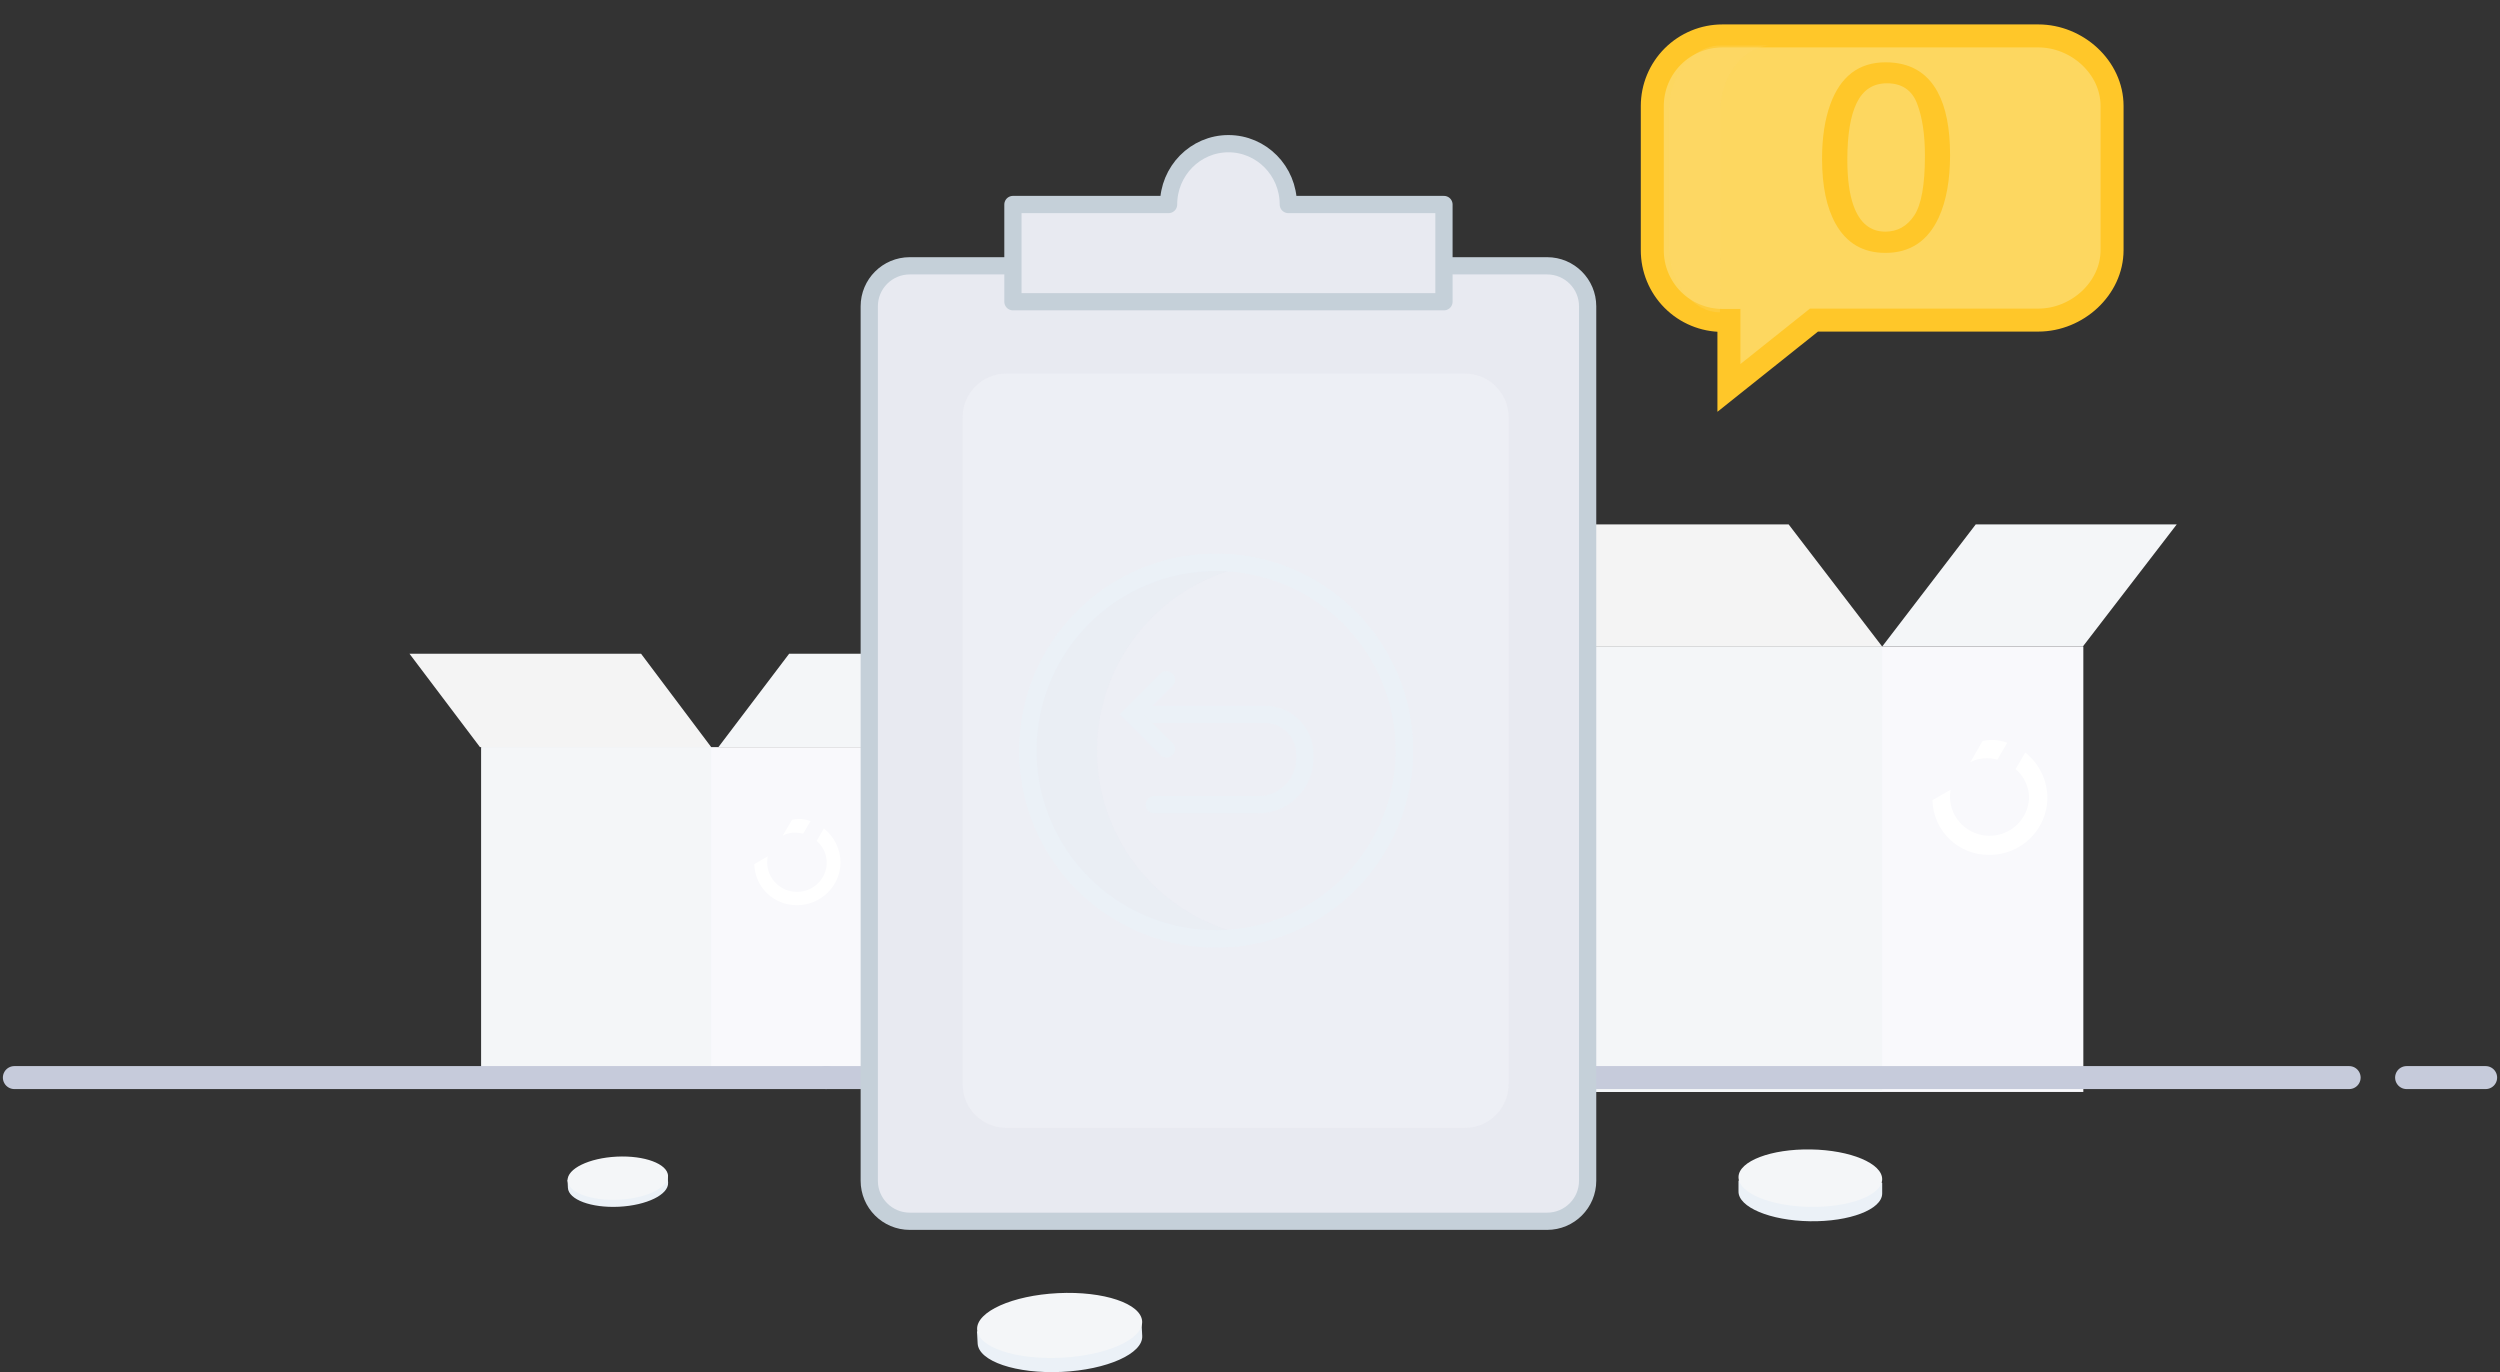 <svg width="348" height="191" viewBox="0 0 348 191" fill="none" xmlns="http://www.w3.org/2000/svg">
<rect x="0" y="0" width="348" height="191" fill="#333333" stroke="none"/>
<g id="No returns">
<path id="Shape" d="M262 90H289.928L303 73H275.019L262 90Z" fill="#F4F6F8"/>
<rect id="Rectangle-path" x="219" y="90" width="71" height="62" fill="#F9F9FC"/>
<path id="Rectangle-path_2" d="M219 90H262V152H219V90Z" fill="#F4F6F8"/>
<path id="Shape_2" d="M219.08 90L206 73H248.98L262 90H219.08Z" fill="#F4F4F4"/>
<path id="Shape_3" fill-rule="evenodd" clip-rule="evenodd" d="M279.402 103.396C278.724 103.137 278.005 103.002 277.28 103C276.845 103.002 276.412 103.047 275.986 103.134L274.261 106.106C274.972 105.721 275.77 105.527 276.579 105.542C277.071 105.542 277.561 105.61 278.034 105.744L279.402 103.396ZM269 111.379C269.088 115.653 272.623 119.056 276.916 118.999C281.352 119.025 284.97 115.467 285 111.05C284.978 108.596 283.847 106.283 281.921 104.751L280.574 107.059C281.758 108.064 282.443 109.534 282.447 111.084C282.323 114.039 279.87 116.365 276.9 116.343C273.93 116.321 271.512 113.96 271.432 111.003C271.432 110.643 271.466 110.284 271.533 109.93L269 111.379Z" fill="white"/>
<path id="Shape_4" d="M100 104H121.116L131 91H109.85L100 104Z" fill="#F4F6F8"/>
<path id="Rectangle-path_3" d="M67 104H120V151H67V104Z" fill="#F9F9FC"/>
<path id="Rectangle-path_4" d="M67 104H99V151H67V104Z" fill="#F4F6F8"/>
<path id="Shape_5" d="M66.813 104L57 91H89.234L99 104H66.813Z" fill="#F4F4F4"/>
<path id="Shape_6" fill-rule="evenodd" clip-rule="evenodd" d="M112.83 114.299C112.32 114.104 111.778 114.003 111.232 114C110.905 114.001 110.578 114.035 110.258 114.1L108.955 116.323C109.491 116.035 110.092 115.891 110.701 115.903C111.071 115.902 111.439 115.951 111.796 116.05L112.83 114.299ZM105 120.289C105.062 123.492 107.724 126.044 110.956 125.999C114.281 125.999 116.982 123.338 117 120.043C116.983 118.205 116.132 116.472 114.683 115.324L113.676 117.055C114.566 117.809 115.08 118.909 115.086 120.07C115.069 122.339 113.199 124.166 110.909 124.149C108.619 124.133 106.776 122.279 106.793 120.01C106.792 119.74 106.817 119.47 106.867 119.204L105 120.289Z" fill="white"/>
<path id="Rectangle-path_5" d="M190 95H217V149H190V95Z" fill="#F4F6F8"/>
<path id="Rectangle-path_6" d="M136 84H195V95H136V84Z" fill="#E0E5EC"/>
<path id="Rectangle-path_7" d="M195 84H216V95H195V84Z" fill="#E8EAF1"/>
<path id="Rectangle-path_8" d="M136 95H195V149H136V95Z" fill="#E8EAF1"/>
<path id="Shape_7" d="M163 84H179V127L171 119.838L163 127V84Z" fill="#F4F6F8"/>
<path id="Shape_8" d="M239.764 5H283.739C289.115 5 294 9.363 294 14.753V34.803C294 40.173 289.128 44.556 283.739 44.556H252.505L240.665 54V44.603H239.764C237.166 44.603 234.676 43.569 232.843 41.73C231.011 39.89 229.988 37.398 230 34.803V14.753C230 12.166 231.029 9.686 232.86 7.857C234.691 6.028 237.175 5 239.764 5Z" fill="#FDD760" stroke="#FFC729" stroke-width="3.2"/>
<g id="Group" style="mix-blend-mode:screen" opacity="0.28">
<path id="Shape_9" d="M239.459 34.317V15.5C239.459 10.445 242.827 6.339 246.557 6.339H239.418C235.688 6.339 232.32 10.411 232.32 15.5V34.317C232.32 39.372 235.688 43.477 239.418 43.477C239.418 43.477 239.459 39.379 239.459 34.317Z" fill="#FCD66D"/>
</g>
<path id="0" d="M262.468 8.674C265.811 8.674 268.227 10.05 269.718 12.804C270.872 14.932 271.45 17.848 271.45 21.551C271.45 25.062 270.927 27.965 269.88 30.262C268.366 33.556 265.889 35.203 262.45 35.203C259.348 35.203 257.039 33.857 255.525 31.163C254.262 28.915 253.631 25.897 253.631 22.11C253.631 19.176 254.01 16.657 254.767 14.553C256.186 10.633 258.753 8.674 262.468 8.674ZM262.432 32.246C264.115 32.246 265.456 31.5 266.454 30.009C267.452 28.518 267.951 25.741 267.951 21.677C267.951 18.743 267.59 16.333 266.869 14.445C266.147 12.545 264.746 11.595 262.666 11.595C260.755 11.595 259.354 12.497 258.464 14.301C257.587 16.092 257.148 18.737 257.148 22.236C257.148 24.869 257.43 26.985 257.995 28.584C258.861 31.025 260.34 32.246 262.432 32.246Z" fill="#FFC729"/>
<g id="Shape_10">
<path d="M2 150H115H2Z" fill="#8E99A4"/>
<path d="M2 150H115" stroke="#C6CBDB" stroke-width="3.2" stroke-linecap="round" stroke-linejoin="round"/>
</g>
<g id="Shape_11">
<path d="M115 150H327H115Z" fill="#8E99A4"/>
<path d="M115 150H327" stroke="#C6CBDB" stroke-width="3.2" stroke-linecap="round" stroke-linejoin="round"/>
</g>
<path id="Shape_12" d="M252.041 162.001C255.589 162.061 262 164.66 262 164.66V166.155C261.966 168.362 257.455 170.083 251.932 169.997C246.41 169.91 241.96 168.043 242 165.836V164.341C242 164.341 248.588 161.948 252.041 162.001Z" fill="#EBF1F7"/>
<path id="Oval" d="M261.998 164.164C262.035 161.955 257.588 160.091 252.065 160.001C246.543 159.91 242.037 161.627 242.001 163.836C241.965 166.045 246.412 167.909 251.934 167.999C257.456 168.09 261.962 166.373 261.998 164.164Z" fill="#F4F6F8"/>
<path id="Shape_13" d="M85.886 162.005C83.408 162.129 79 164.228 79 164.228L79.053 165.343C79.134 166.995 82.319 168.172 86.166 167.979C90.013 167.787 93.079 166.293 92.999 164.641L92.945 163.526C92.945 163.526 88.29 161.895 85.886 162.005Z" fill="#EBF1F7"/>
<path id="Oval_2" d="M86.145 166.996C90.007 166.808 93.071 165.314 92.991 163.659C92.91 162.004 89.714 160.815 85.853 161.004C81.992 161.192 78.927 162.686 79.007 164.341C79.088 165.996 82.284 167.185 86.145 166.996Z" fill="#F4F6F8"/>
<path id="Shape_14" d="M147.309 182.01C143.251 182.195 136 185.346 136 185.346L136.088 187.014C136.216 189.491 141.452 191.261 147.776 190.968C154.1 190.675 159.126 188.421 158.998 185.964L158.91 184.296C158.91 184.296 151.266 181.825 147.309 182.01Z" fill="#EBF1F7"/>
<path id="Oval_3" d="M147.719 188.995C154.063 188.686 159.108 186.423 158.987 183.94C158.866 181.458 153.625 179.696 147.281 180.005C140.938 180.315 135.893 182.577 136.014 185.06C136.135 187.542 141.376 189.304 147.719 188.995Z" fill="#F4F6F8"/>
<g id="Shape_15">
<path d="M335 150H346H335Z" fill="#8E99A4"/>
<path d="M335 150H346" stroke="#C6CBDB" stroke-width="3.2" stroke-linecap="round" stroke-linejoin="round"/>
</g>
<path id="Rectangle-path_9" d="M121 42.64C121 39.525 123.525 37 126.64 37H215.36C218.475 37 221 39.525 221 42.64V164.36C221 167.475 218.475 170 215.36 170H126.64C123.525 170 121 167.475 121 164.36V42.64Z" fill="#E8EAF1" stroke="#C5D0D9" stroke-width="2.4" stroke-linecap="round" stroke-linejoin="round"/>
<path id="Shape_16" d="M179.334 28.468C179.334 23.791 175.603 20 171 20C166.397 20 162.666 23.791 162.666 28.468H141V42H201V28.468H179.334Z" fill="#E8EAF1" stroke="#C5D0D9" stroke-width="2.4" stroke-linecap="round" stroke-linejoin="round"/>
<path id="Rectangle-path_10" opacity="0.41" d="M134 58.08C134 54.722 136.722 52 140.08 52H203.92C207.278 52 210 54.722 210 58.08V150.92C210 154.278 207.278 157 203.92 157H140.08C136.722 157 134 154.278 134 150.92V58.08Z" fill="#F4F5F8"/>
<g id="Group_2" style="mix-blend-mode:multiply">
<path id="Oval_4" fill-rule="evenodd" clip-rule="evenodd" d="M169.287 130.69C183.761 130.69 195.495 118.957 195.495 104.483C195.495 90.009 183.761 78.276 169.287 78.276C154.813 78.276 143.08 90.009 143.08 104.483C143.08 118.957 154.813 130.69 169.287 130.69Z" stroke="#EBF1F7" stroke-width="2.4" stroke-linecap="round"/>
<g id="Shape_17" style="mix-blend-mode:screen" opacity="0.22">
<path fill-rule="evenodd" clip-rule="evenodd" d="M152.718 104.483C152.72 91.869 161.708 81.046 174.106 78.727C163.755 76.781 153.245 81.222 147.424 90C141.603 98.778 141.603 110.188 147.424 118.966C153.245 127.744 163.755 132.185 174.106 130.239C161.708 127.92 152.72 117.097 152.718 104.483Z" fill="#E1E6F0"/>
</g>
<path id="Shape_18" d="M160.033 99.436H176.071C179.145 99.436 181.637 101.927 181.637 105.001V105.533C181.637 109.113 178.735 112.014 175.156 112.014H160.673" stroke="#EBF1F7" stroke-width="2.4" stroke-linecap="round"/>
<path id="Shape_19" d="M162.362 94.617L157.543 99.436L162.362 104.254" stroke="#EBF1F7" stroke-width="2.4" stroke-linecap="round"/>
<path id="Shape_20" d="M187.762 85.894C196.635 94.713 198.038 108.574 191.112 118.992C184.186 129.41 170.862 133.481 159.297 128.711C147.731 123.942 141.149 111.663 143.58 99.391C146.011 87.119 156.777 78.276 169.287 78.276C176.212 78.267 182.857 81.007 187.762 85.894" stroke="#EBF1F7" stroke-width="2.4" stroke-linecap="round"/>
</g>
</g>
</svg>

